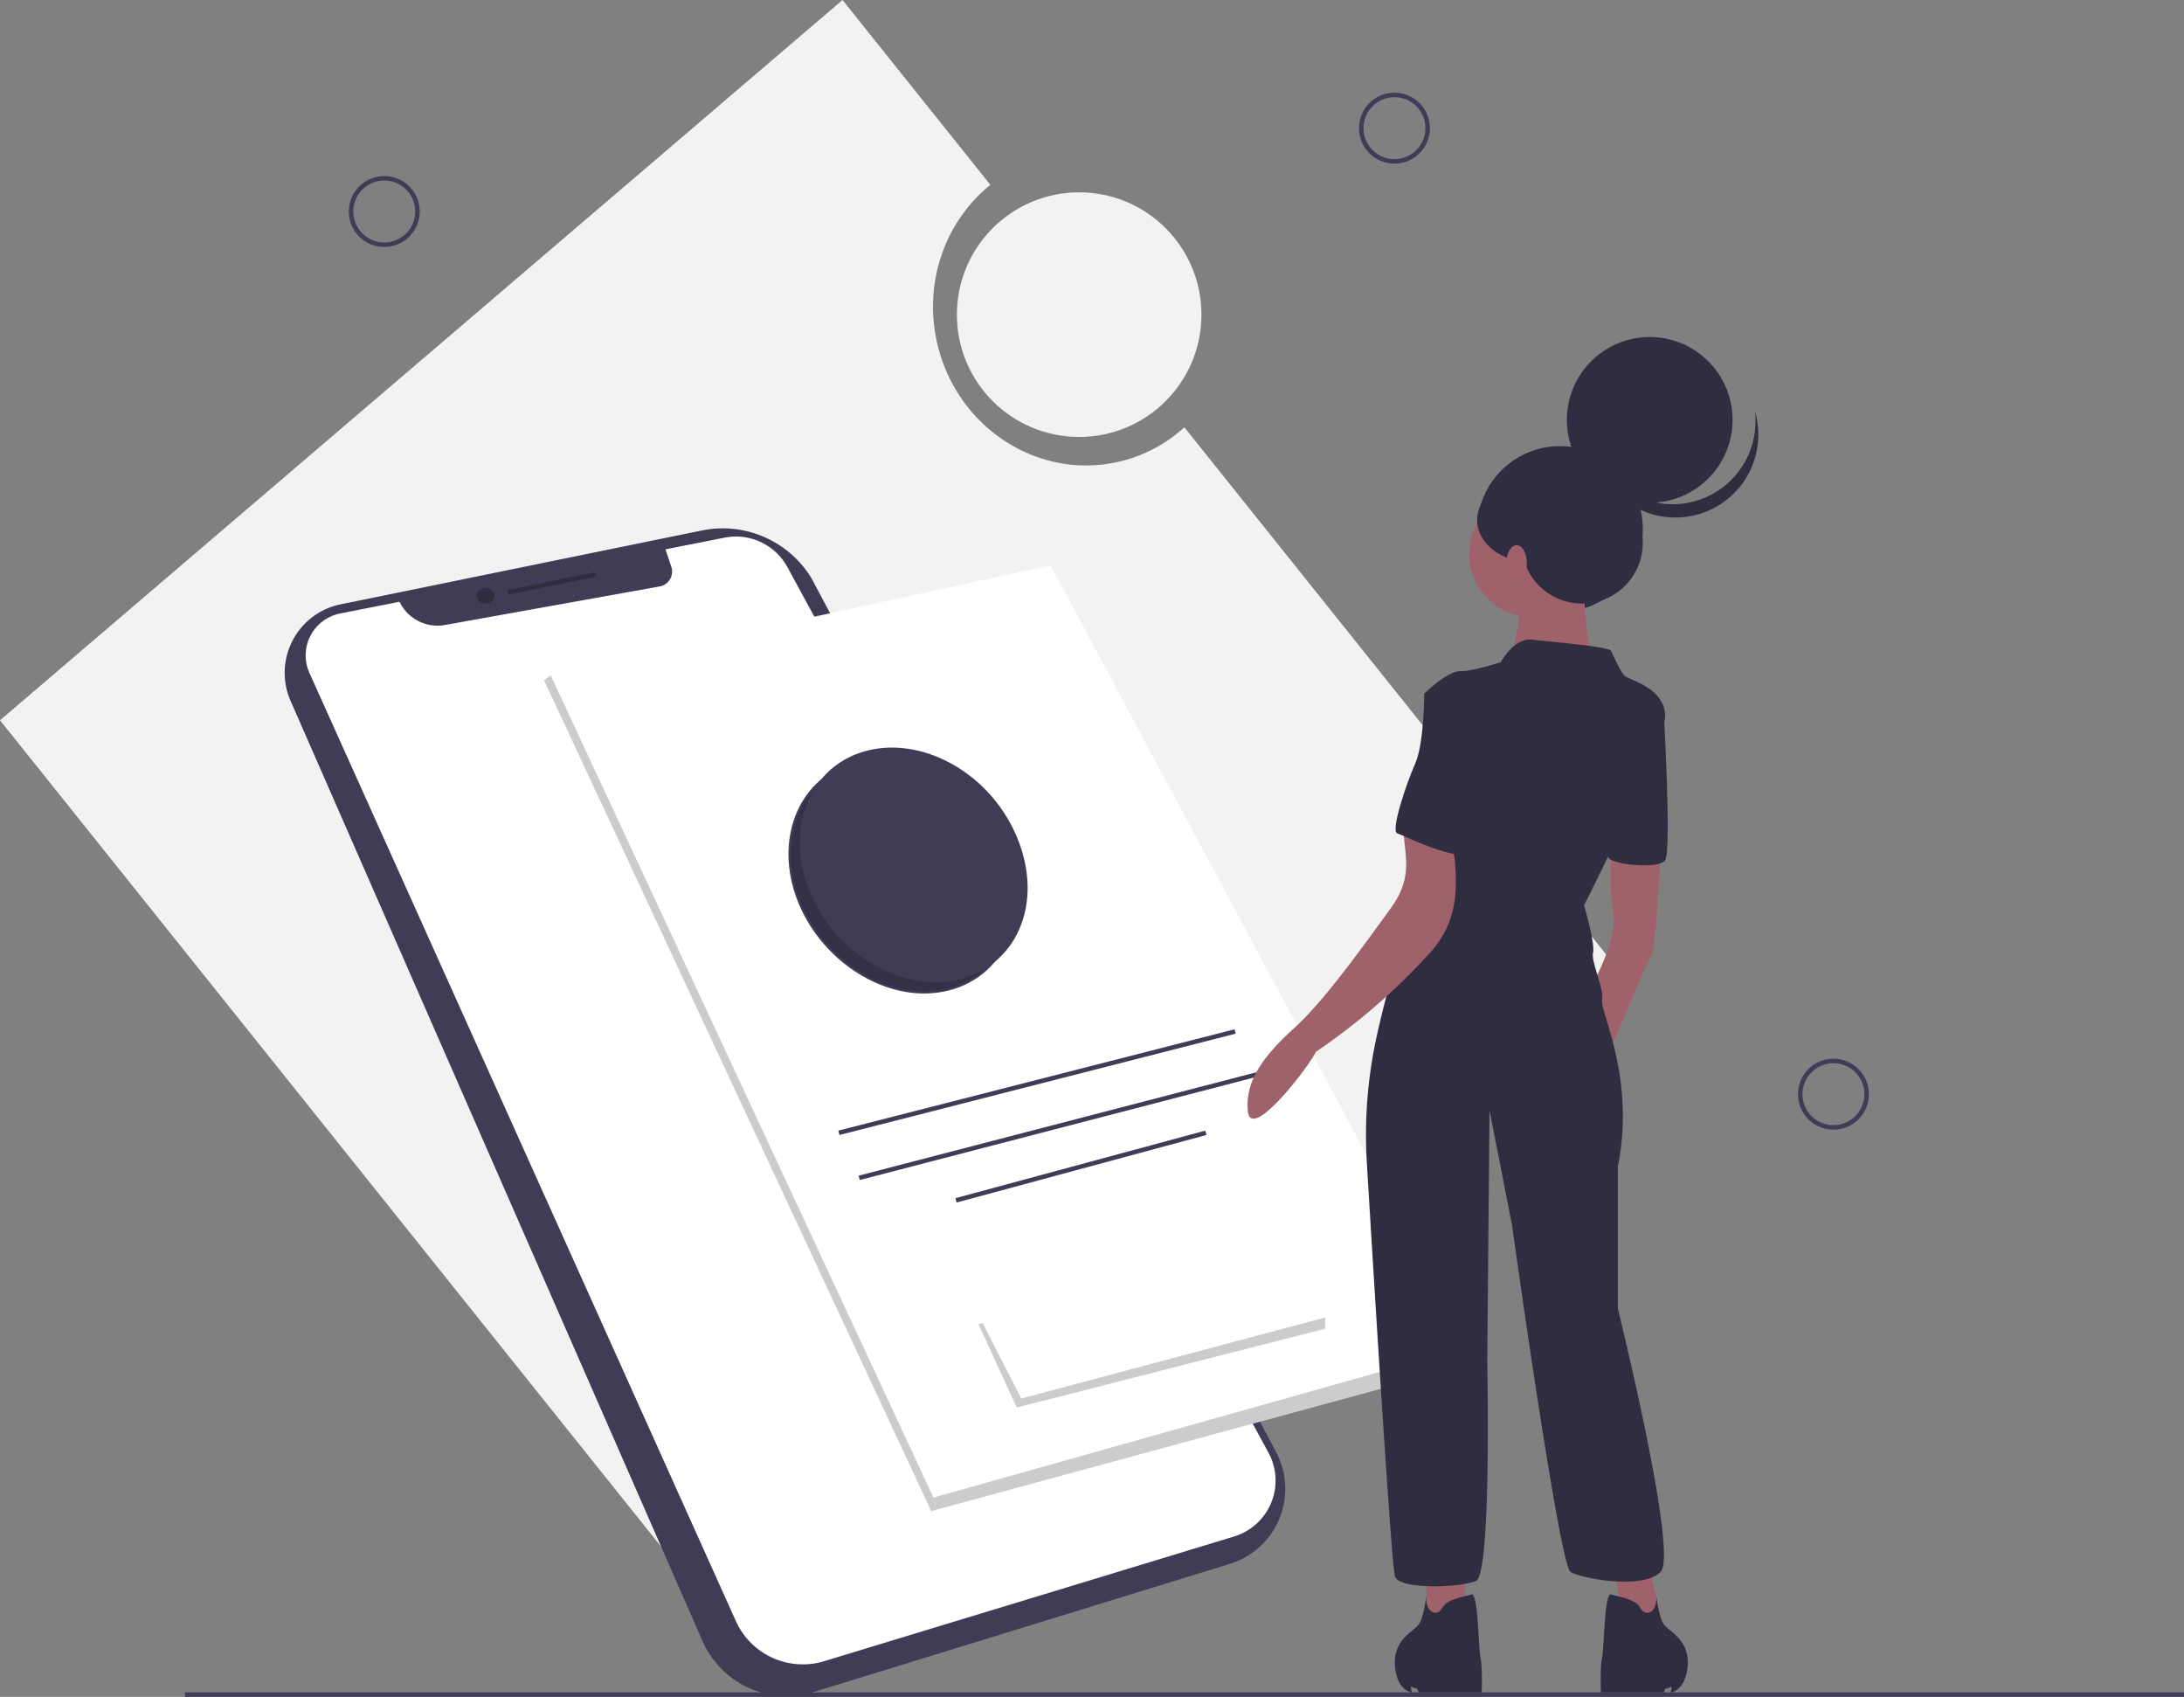 <svg data-name="Layer 1" xmlns="http://www.w3.org/2000/svg" width="970.154" height="753.564"><rect width="100%" height="100%" fill="#808080" stroke="none"/><path d="M718.768 430.508L526.105 189.75a64.686 64.686 0 01-31.159 15.733c-36.27 7.143-71.692-17.626-79.117-55.323-5.248-26.648 4.912-52.608 24.123-68.069L374.259 0 0 319.862 344.51 750.37z" fill="#f2f2f2"/><path d="M311.815 235.57l-160.526 32.803a31.041 31.041 0 00-22.216 42.874L312.075 728.8a40.777 40.777 0 0049.302 22.617l184.96-56.941a34.84 34.84 0 0020.51-49.656L360.51 256.847a46.15 46.15 0 00-48.696-21.277z" fill="#3f3d56"/><path d="M151.085 272.444l26.394-5.205a18.73 18.73 0 0020.185 10.31l95.38-17.12a6.69 6.69 0 005.165-8.7l-2.595-7.784 26.27-5.18a26.027 26.027 0 0127.904 13.109L563.47 645.12a25.937 25.937 0 01-15.242 37.197L366.116 737.71a32.619 32.619 0 01-39.24-17.824L137.453 298.843a18.974 18.974 0 0113.633-26.4z" fill="#fff"/><path fill="none" stroke="#2f2e41" stroke-miterlimit="10" stroke-width="2" d="M264.654 255.064l-39 8"/><ellipse cx="215.654" cy="264.564" rx="4" ry="3.5" fill="#2f2e41"/><path fill="#fff" d="M241.654 302.064l172 369 239-65v-8l-186-347-221 48-1.05.79-2.95 2.21z"/><path opacity=".2" d="M241.654 302.064l172 369 239-65v-8l-238 67-170.05-365.21-2.95 2.21z"/><path fill="#3f3d56" stroke="#3f3d56" stroke-miterlimit="10" stroke-width="2" d="M548.654 458.064l-176 45m186-26l-177 46m154-20l-111 30"/><path fill="#fff" d="M434.654 588.064l16.21 35.29.79 1.71 2.76-.7 134.24-34.3v-5l-18-34-133 36-1.19.4-1.81.6z"/><path opacity=".2" d="M434.654 588.064l16.21 35.29.79 1.71 2.76-.7 134.24-34.3v-5l-135 36-17.19-33.6-1.81.6z"/><path fill="none" stroke="#3f3d56" stroke-miterlimit="10" stroke-width="2" d="M82.154 752.564h888"/><path d="M446.553 378.98c-11.452-29.926-43.072-47.076-68.458-38.996-23.269 7.407-32.828 33.692-23.048 59.25s36.39 43.837 61.252 40.591c27.122-3.54 41.705-30.917 30.254-60.844z" fill="#3f3d56" stroke="#3f3d56" stroke-miterlimit="10" stroke-width="2"/><path d="M446.553 378.98c-11.452-29.926-43.072-47.076-68.458-38.996-23.269 7.407-32.828 33.692-23.048 59.25s36.39 43.837 61.252 40.591c27.122-3.54 41.705-30.917 30.254-60.844z" opacity=".2"/><path d="M451.553 373.98c-11.452-29.926-43.072-47.076-68.458-38.996-23.269 7.407-32.828 33.692-23.048 59.25s36.39 43.837 61.252 40.591c27.122-3.54 41.705-30.917 30.254-60.844z" fill="#3f3d56" stroke="#3f3d56" stroke-miterlimit="10" stroke-width="2"/><circle cx="619.429" cy="56.916" r="14.756" fill="none" stroke="#3f3d56" stroke-miterlimit="10" stroke-width="2"/><circle cx="814.429" cy="485.916" r="14.756" fill="none" stroke="#3f3d56" stroke-miterlimit="10" stroke-width="2"/><circle cx="170.696" cy="93.916" r="14.756" fill="none" stroke="#3f3d56" stroke-miterlimit="10" stroke-width="2"/><circle cx="479.377" cy="139.729" r="54.315" fill="#f2f2f2"/><circle cx="692.953" cy="234.917" r="36.8" fill="#2f2e41"/><path fill="#9f616a" d="M732.654 696.064l7 30h-17l-7-34 17 4zm-82 0v28l-17 2v-30h17zm87-318s-2 43-4 46-20 46-20 46l-9-28s14-23 12-36-.74-28.997-.74-28.997z"/><circle cx="680.654" cy="246.064" r="28" fill="#9f616a"/><path d="M703.654 249.064s-1 40 6 46-40 1-40 1 10-28 2-34 32-13 32-13z" fill="#9f616a"/><path d="M666.654 294.064s6-11 14-10 34 3 35 5 4 9 6 11 17 5 18 17-36 85-36 85 5 17 4 21 5 16 4 21 15 35 7 74v63s27 109 19 117-35 3-40 0-26-154-26-154l-10-51-1 112s2 94-5 97-34 4-36-2c-1.56-4.68-9.203-129.189-12.491-183.767a203.905 203.905 0 014.403-56.175c4.162-18.878 10.204-41.057 17.088-50.058 13-17 21-71 21-71l-17-31s10-10 16-10 18-4 18-4z" fill="#2f2e41"/><path d="M733.654 310.064l5.273 3.59s3.727 64.41.727 68.41-23.858 2.048-25.429-1.476 19.429-70.524 19.429-70.524z" fill="#2f2e41"/><path d="M644.477 368.627c2.927 20.307 5.492 38.384-9.475 54.738a280.862 280.862 0 01-50.533 43.771c-1.836 4.863-28.786 40.573-30.157 26.329s7.94-25.411 21.172-37.457 31.742-38.18 42.187-52.52 6.145-23.283 5.782-35.261 16.917.545 21.024.4z" fill="#9f616a"/><path d="M633.654 707.863s-1 11.2-4 14.2-11 7-10 18 7.5 11.5 7.5 11.5l-.5-2.5 3 1 .5 1.5h28s.5-10.5-.5-15.5-1-29-4-28-11 2-13 6-8 2.6-7-6.2zm102 0s1 11.2 4 14.2 11 7 10 18-7.5 11.5-7.5 11.5l.5-2.5-3 1-.5 1.5h-28s-.5-10.5.5-15.5 1-29 4-28 11 2 13 6 8 2.6 7-6.2zm-89-402.799l-14 3s0 22-4 31-11 30-8 31 31 15 33 7 7-72-7-72z" fill="#2f2e41"/><circle cx="732.82" cy="186.464" r="36.8" fill="#2f2e41"/><path d="M764.562 216.936a36.802 36.802 0 01-56.829-19.323 36.802 36.802 0 1071.787-15.091 36.788 36.788 0 01-14.958 34.414z" fill="#2f2e41"/><circle cx="702.767" cy="241.05" r="26.987" fill="#2f2e41"/><ellipse cx="680.074" cy="230.93" rx="23.92" ry="18.707" fill="#2f2e41"/><ellipse cx="673.693" cy="250.099" rx="4.54" ry="8.032" fill="#a0616a"/></svg>